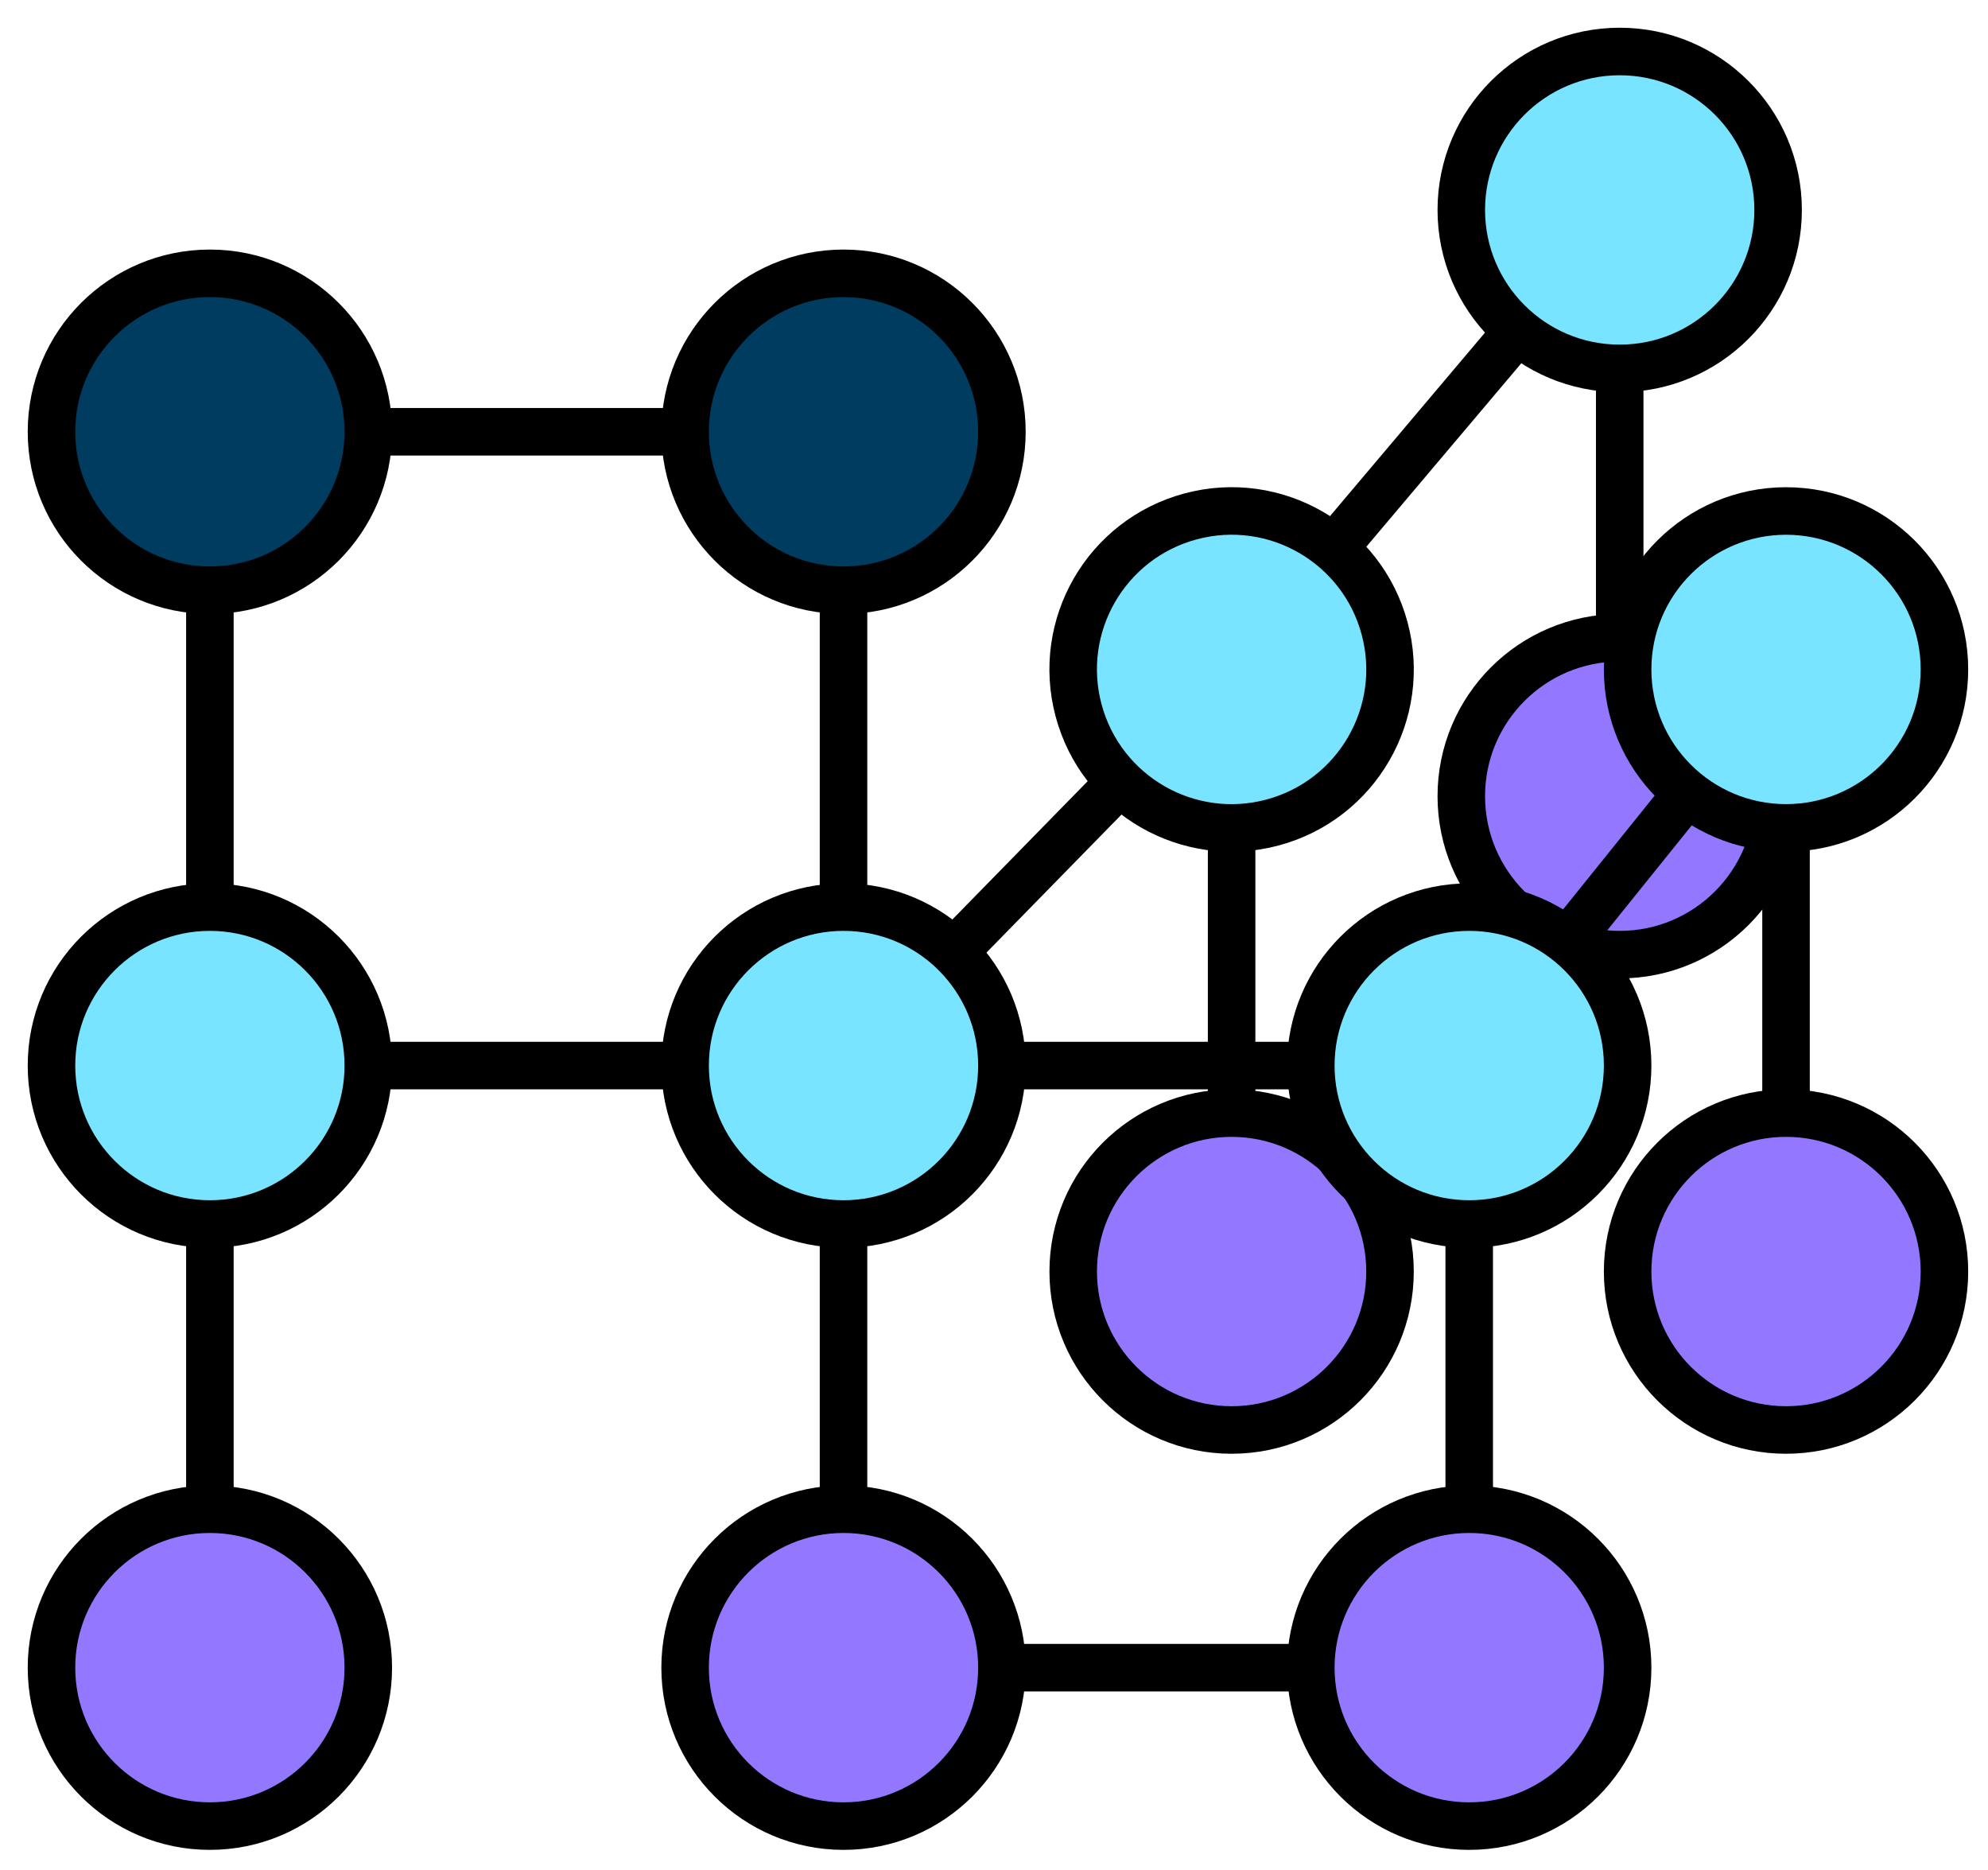 <?xml version="1.0" encoding="UTF-8"?>
<!-- Do not edit this file with editors other than draw.io -->
<!DOCTYPE svg PUBLIC "-//W3C//DTD SVG 1.1//EN" "http://www.w3.org/Graphics/SVG/1.1/DTD/svg11.dtd">
<svg xmlns="http://www.w3.org/2000/svg" xmlns:xlink="http://www.w3.org/1999/xlink" version="1.1" width="251" height="236" viewBox="-0.5 -0.5 251 236" content="&lt;mxfile host=&quot;Electron&quot; agent=&quot;Mozilla/5.0 (Macintosh; Intel Mac OS X 10_15_7) AppleWebKit/537.36 (KHTML, like Gecko) draw.io/24.7.17 Chrome/128.0.661.36 Electron/32.0.1 Safari/537.36&quot; version=&quot;24.7.17&quot; scale=&quot;1&quot; border=&quot;0&quot;&gt;&#10;  &lt;diagram name=&quot;ページ1&quot; id=&quot;V6VdaF0q7-m4jlQ7xvw1&quot;&gt;&#10;    &lt;mxGraphModel dx=&quot;3275&quot; dy=&quot;1374&quot; grid=&quot;1&quot; gridSize=&quot;10&quot; guides=&quot;1&quot; tooltips=&quot;1&quot; connect=&quot;1&quot; arrows=&quot;1&quot; fold=&quot;1&quot; page=&quot;1&quot; pageScale=&quot;1&quot; pageWidth=&quot;827&quot; pageHeight=&quot;1169&quot; math=&quot;1&quot; shadow=&quot;0&quot;&gt;&#10;      &lt;root&gt;&#10;        &lt;mxCell id=&quot;0&quot; /&gt;&#10;        &lt;mxCell id=&quot;1&quot; parent=&quot;0&quot; /&gt;&#10;        &lt;mxCell id=&quot;2&quot; value=&quot;&quot; style=&quot;endArrow=none;html=1;rounded=0;strokeWidth=6;&quot; edge=&quot;1&quot; target=&quot;3&quot; parent=&quot;1&quot;&gt;&#10;          &lt;mxGeometry width=&quot;50&quot; height=&quot;50&quot; relative=&quot;1&quot; as=&quot;geometry&quot;&gt;&#10;            &lt;mxPoint x=&quot;280&quot; y=&quot;240&quot; as=&quot;sourcePoint&quot; /&gt;&#10;            &lt;mxPoint x=&quot;276&quot; y=&quot;264&quot; as=&quot;targetPoint&quot; /&gt;&#10;          &lt;/mxGeometry&gt;&#10;        &lt;/mxCell&gt;&#10;        &lt;mxCell id=&quot;3&quot; value=&quot;&quot; style=&quot;ellipse;whiteSpace=wrap;html=1;aspect=fixed;strokeWidth=6;fillColor=#79E4FF;&quot; vertex=&quot;1&quot; parent=&quot;1&quot;&gt;&#10;          &lt;mxGeometry x=&quot;309&quot; y=&quot;162&quot; width=&quot;40&quot; height=&quot;40&quot; as=&quot;geometry&quot; /&gt;&#10;        &lt;/mxCell&gt;&#10;        &lt;mxCell id=&quot;4&quot; value=&quot;&quot; style=&quot;ellipse;whiteSpace=wrap;html=1;aspect=fixed;strokeWidth=6;fillColor=#9477ff;&quot; vertex=&quot;1&quot; parent=&quot;1&quot;&gt;&#10;          &lt;mxGeometry x=&quot;309&quot; y=&quot;236&quot; width=&quot;40&quot; height=&quot;40&quot; as=&quot;geometry&quot; /&gt;&#10;        &lt;/mxCell&gt;&#10;        &lt;mxCell id=&quot;5&quot; value=&quot;&quot; style=&quot;endArrow=none;html=1;rounded=0;strokeWidth=6;&quot; edge=&quot;1&quot; source=&quot;4&quot; target=&quot;3&quot; parent=&quot;1&quot;&gt;&#10;          &lt;mxGeometry width=&quot;50&quot; height=&quot;50&quot; relative=&quot;1&quot; as=&quot;geometry&quot;&gt;&#10;            &lt;mxPoint x=&quot;250&quot; y=&quot;246&quot; as=&quot;sourcePoint&quot; /&gt;&#10;            &lt;mxPoint x=&quot;320&quot; y=&quot;200&quot; as=&quot;targetPoint&quot; /&gt;&#10;          &lt;/mxGeometry&gt;&#10;        &lt;/mxCell&gt;&#10;        &lt;mxCell id=&quot;6&quot; value=&quot;&quot; style=&quot;ellipse;whiteSpace=wrap;html=1;aspect=fixed;strokeWidth=6;fillColor=#79E4FF;rotation=-15;&quot; vertex=&quot;1&quot; parent=&quot;1&quot;&gt;&#10;          &lt;mxGeometry x=&quot;260&quot; y=&quot;220&quot; width=&quot;40&quot; height=&quot;40&quot; as=&quot;geometry&quot; /&gt;&#10;        &lt;/mxCell&gt;&#10;        &lt;mxCell id=&quot;7&quot; value=&quot;&quot; style=&quot;ellipse;whiteSpace=wrap;html=1;aspect=fixed;strokeWidth=6;fillColor=#9477ff;&quot; vertex=&quot;1&quot; parent=&quot;1&quot;&gt;&#10;          &lt;mxGeometry x=&quot;260&quot; y=&quot;296&quot; width=&quot;40&quot; height=&quot;40&quot; as=&quot;geometry&quot; /&gt;&#10;        &lt;/mxCell&gt;&#10;        &lt;mxCell id=&quot;8&quot; value=&quot;&quot; style=&quot;endArrow=none;html=1;rounded=0;strokeWidth=6;&quot; edge=&quot;1&quot; source=&quot;7&quot; parent=&quot;1&quot;&gt;&#10;          &lt;mxGeometry width=&quot;50&quot; height=&quot;50&quot; relative=&quot;1&quot; as=&quot;geometry&quot;&gt;&#10;            &lt;mxPoint x=&quot;210&quot; y=&quot;306&quot; as=&quot;sourcePoint&quot; /&gt;&#10;            &lt;mxPoint x=&quot;280&quot; y=&quot;260&quot; as=&quot;targetPoint&quot; /&gt;&#10;          &lt;/mxGeometry&gt;&#10;        &lt;/mxCell&gt;&#10;        &lt;mxCell id=&quot;9&quot; value=&quot;&quot; style=&quot;ellipse;whiteSpace=wrap;html=1;aspect=fixed;strokeWidth=6;fillColor=#003b60;direction=south;&quot; vertex=&quot;1&quot; parent=&quot;1&quot;&gt;&#10;          &lt;mxGeometry x=&quot;131&quot; y=&quot;190&quot; width=&quot;40&quot; height=&quot;40&quot; as=&quot;geometry&quot; /&gt;&#10;        &lt;/mxCell&gt;&#10;        &lt;mxCell id=&quot;10&quot; value=&quot;&quot; style=&quot;endArrow=none;html=1;rounded=0;strokeWidth=6;&quot; edge=&quot;1&quot; source=&quot;14&quot; target=&quot;9&quot; parent=&quot;1&quot;&gt;&#10;          &lt;mxGeometry width=&quot;50&quot; height=&quot;50&quot; relative=&quot;1&quot; as=&quot;geometry&quot;&gt;&#10;            &lt;mxPoint x=&quot;125&quot; y=&quot;356&quot; as=&quot;sourcePoint&quot; /&gt;&#10;            &lt;mxPoint x=&quot;147&quot; y=&quot;314&quot; as=&quot;targetPoint&quot; /&gt;&#10;          &lt;/mxGeometry&gt;&#10;        &lt;/mxCell&gt;&#10;        &lt;mxCell id=&quot;11&quot; value=&quot;&quot; style=&quot;ellipse;whiteSpace=wrap;html=1;aspect=fixed;strokeWidth=6;fillColor=#003b60;direction=south;&quot; vertex=&quot;1&quot; parent=&quot;1&quot;&gt;&#10;          &lt;mxGeometry x=&quot;211&quot; y=&quot;190&quot; width=&quot;40&quot; height=&quot;40&quot; as=&quot;geometry&quot; /&gt;&#10;        &lt;/mxCell&gt;&#10;        &lt;mxCell id=&quot;12&quot; value=&quot;&quot; style=&quot;endArrow=none;html=1;rounded=0;strokeWidth=6;&quot; edge=&quot;1&quot; source=&quot;15&quot; target=&quot;11&quot; parent=&quot;1&quot;&gt;&#10;          &lt;mxGeometry width=&quot;50&quot; height=&quot;50&quot; relative=&quot;1&quot; as=&quot;geometry&quot;&gt;&#10;            &lt;mxPoint x=&quot;161&quot; y=&quot;280&quot; as=&quot;sourcePoint&quot; /&gt;&#10;            &lt;mxPoint x=&quot;161&quot; y=&quot;240&quot; as=&quot;targetPoint&quot; /&gt;&#10;          &lt;/mxGeometry&gt;&#10;        &lt;/mxCell&gt;&#10;        &lt;mxCell id=&quot;13&quot; value=&quot;&quot; style=&quot;endArrow=none;html=1;rounded=0;strokeWidth=6;&quot; edge=&quot;1&quot; source=&quot;11&quot; target=&quot;9&quot; parent=&quot;1&quot;&gt;&#10;          &lt;mxGeometry width=&quot;50&quot; height=&quot;50&quot; relative=&quot;1&quot; as=&quot;geometry&quot;&gt;&#10;            &lt;mxPoint x=&quot;241&quot; y=&quot;280&quot; as=&quot;sourcePoint&quot; /&gt;&#10;            &lt;mxPoint x=&quot;240&quot; y=&quot;240&quot; as=&quot;targetPoint&quot; /&gt;&#10;          &lt;/mxGeometry&gt;&#10;        &lt;/mxCell&gt;&#10;        &lt;mxCell id=&quot;14&quot; value=&quot;&quot; style=&quot;ellipse;whiteSpace=wrap;html=1;aspect=fixed;strokeWidth=6;fillColor=#79E4FF;&quot; vertex=&quot;1&quot; parent=&quot;1&quot;&gt;&#10;          &lt;mxGeometry x=&quot;131&quot; y=&quot;270&quot; width=&quot;40&quot; height=&quot;40&quot; as=&quot;geometry&quot; /&gt;&#10;        &lt;/mxCell&gt;&#10;        &lt;mxCell id=&quot;15&quot; value=&quot;&quot; style=&quot;ellipse;whiteSpace=wrap;html=1;aspect=fixed;strokeWidth=6;fillColor=#79E4FF;&quot; vertex=&quot;1&quot; parent=&quot;1&quot;&gt;&#10;          &lt;mxGeometry x=&quot;211&quot; y=&quot;270&quot; width=&quot;40&quot; height=&quot;40&quot; as=&quot;geometry&quot; /&gt;&#10;        &lt;/mxCell&gt;&#10;        &lt;mxCell id=&quot;16&quot; value=&quot;&quot; style=&quot;endArrow=none;html=1;rounded=0;strokeWidth=6;&quot; edge=&quot;1&quot; source=&quot;14&quot; target=&quot;15&quot; parent=&quot;1&quot;&gt;&#10;          &lt;mxGeometry width=&quot;50&quot; height=&quot;50&quot; relative=&quot;1&quot; as=&quot;geometry&quot;&gt;&#10;            &lt;mxPoint x=&quot;131&quot; y=&quot;370&quot; as=&quot;sourcePoint&quot; /&gt;&#10;            &lt;mxPoint x=&quot;171&quot; y=&quot;370&quot; as=&quot;targetPoint&quot; /&gt;&#10;          &lt;/mxGeometry&gt;&#10;        &lt;/mxCell&gt;&#10;        &lt;mxCell id=&quot;17&quot; value=&quot;&quot; style=&quot;ellipse;whiteSpace=wrap;html=1;aspect=fixed;strokeWidth=6;fillColor=#9477ff;&quot; vertex=&quot;1&quot; parent=&quot;1&quot;&gt;&#10;          &lt;mxGeometry x=&quot;131&quot; y=&quot;346&quot; width=&quot;40&quot; height=&quot;40&quot; as=&quot;geometry&quot; /&gt;&#10;        &lt;/mxCell&gt;&#10;        &lt;mxCell id=&quot;18&quot; value=&quot;&quot; style=&quot;endArrow=none;html=1;rounded=0;strokeWidth=6;&quot; edge=&quot;1&quot; source=&quot;17&quot; target=&quot;14&quot; parent=&quot;1&quot;&gt;&#10;          &lt;mxGeometry width=&quot;50&quot; height=&quot;50&quot; relative=&quot;1&quot; as=&quot;geometry&quot;&gt;&#10;            &lt;mxPoint x=&quot;151&quot; y=&quot;341&quot; as=&quot;sourcePoint&quot; /&gt;&#10;            &lt;mxPoint x=&quot;151&quot; y=&quot;308&quot; as=&quot;targetPoint&quot; /&gt;&#10;          &lt;/mxGeometry&gt;&#10;        &lt;/mxCell&gt;&#10;        &lt;mxCell id=&quot;19&quot; value=&quot;&quot; style=&quot;ellipse;whiteSpace=wrap;html=1;aspect=fixed;strokeWidth=6;fillColor=#9477ff;&quot; vertex=&quot;1&quot; parent=&quot;1&quot;&gt;&#10;          &lt;mxGeometry x=&quot;211&quot; y=&quot;346&quot; width=&quot;40&quot; height=&quot;40&quot; as=&quot;geometry&quot; /&gt;&#10;        &lt;/mxCell&gt;&#10;        &lt;mxCell id=&quot;20&quot; value=&quot;&quot; style=&quot;endArrow=none;html=1;rounded=0;strokeWidth=6;&quot; edge=&quot;1&quot; source=&quot;19&quot; target=&quot;15&quot; parent=&quot;1&quot;&gt;&#10;          &lt;mxGeometry width=&quot;50&quot; height=&quot;50&quot; relative=&quot;1&quot; as=&quot;geometry&quot;&gt;&#10;            &lt;mxPoint x=&quot;161&quot; y=&quot;356&quot; as=&quot;sourcePoint&quot; /&gt;&#10;            &lt;mxPoint x=&quot;161&quot; y=&quot;320&quot; as=&quot;targetPoint&quot; /&gt;&#10;          &lt;/mxGeometry&gt;&#10;        &lt;/mxCell&gt;&#10;        &lt;mxCell id=&quot;21&quot; value=&quot;&quot; style=&quot;ellipse;whiteSpace=wrap;html=1;aspect=fixed;strokeWidth=6;fillColor=#79E4FF;&quot; vertex=&quot;1&quot; parent=&quot;1&quot;&gt;&#10;          &lt;mxGeometry x=&quot;290&quot; y=&quot;270&quot; width=&quot;40&quot; height=&quot;40&quot; as=&quot;geometry&quot; /&gt;&#10;        &lt;/mxCell&gt;&#10;        &lt;mxCell id=&quot;22&quot; value=&quot;&quot; style=&quot;ellipse;whiteSpace=wrap;html=1;aspect=fixed;strokeWidth=6;fillColor=#9477ff;&quot; vertex=&quot;1&quot; parent=&quot;1&quot;&gt;&#10;          &lt;mxGeometry x=&quot;290&quot; y=&quot;346&quot; width=&quot;40&quot; height=&quot;40&quot; as=&quot;geometry&quot; /&gt;&#10;        &lt;/mxCell&gt;&#10;        &lt;mxCell id=&quot;23&quot; value=&quot;&quot; style=&quot;endArrow=none;html=1;rounded=0;strokeWidth=6;&quot; edge=&quot;1&quot; source=&quot;22&quot; parent=&quot;1&quot;&gt;&#10;          &lt;mxGeometry width=&quot;50&quot; height=&quot;50&quot; relative=&quot;1&quot; as=&quot;geometry&quot;&gt;&#10;            &lt;mxPoint x=&quot;240&quot; y=&quot;356&quot; as=&quot;sourcePoint&quot; /&gt;&#10;            &lt;mxPoint x=&quot;310&quot; y=&quot;310&quot; as=&quot;targetPoint&quot; /&gt;&#10;          &lt;/mxGeometry&gt;&#10;        &lt;/mxCell&gt;&#10;        &lt;mxCell id=&quot;24&quot; value=&quot;&quot; style=&quot;endArrow=none;html=1;rounded=0;strokeWidth=6;&quot; edge=&quot;1&quot; source=&quot;15&quot; target=&quot;21&quot; parent=&quot;1&quot;&gt;&#10;          &lt;mxGeometry width=&quot;50&quot; height=&quot;50&quot; relative=&quot;1&quot; as=&quot;geometry&quot;&gt;&#10;            &lt;mxPoint x=&quot;240&quot; y=&quot;290&quot; as=&quot;sourcePoint&quot; /&gt;&#10;            &lt;mxPoint x=&quot;221&quot; y=&quot;300&quot; as=&quot;targetPoint&quot; /&gt;&#10;          &lt;/mxGeometry&gt;&#10;        &lt;/mxCell&gt;&#10;        &lt;mxCell id=&quot;25&quot; value=&quot;&quot; style=&quot;endArrow=none;html=1;rounded=0;strokeWidth=6;&quot; edge=&quot;1&quot; source=&quot;19&quot; target=&quot;22&quot; parent=&quot;1&quot;&gt;&#10;          &lt;mxGeometry width=&quot;50&quot; height=&quot;50&quot; relative=&quot;1&quot; as=&quot;geometry&quot;&gt;&#10;            &lt;mxPoint x=&quot;191&quot; y=&quot;310&quot; as=&quot;sourcePoint&quot; /&gt;&#10;            &lt;mxPoint x=&quot;231&quot; y=&quot;310&quot; as=&quot;targetPoint&quot; /&gt;&#10;          &lt;/mxGeometry&gt;&#10;        &lt;/mxCell&gt;&#10;        &lt;mxCell id=&quot;26&quot; value=&quot;&quot; style=&quot;ellipse;whiteSpace=wrap;html=1;aspect=fixed;strokeWidth=6;fillColor=#79E4FF;&quot; vertex=&quot;1&quot; parent=&quot;1&quot;&gt;&#10;          &lt;mxGeometry x=&quot;330&quot; y=&quot;220&quot; width=&quot;40&quot; height=&quot;40&quot; as=&quot;geometry&quot; /&gt;&#10;        &lt;/mxCell&gt;&#10;        &lt;mxCell id=&quot;27&quot; value=&quot;&quot; style=&quot;ellipse;whiteSpace=wrap;html=1;aspect=fixed;strokeWidth=6;fillColor=#9477ff;&quot; vertex=&quot;1&quot; parent=&quot;1&quot;&gt;&#10;          &lt;mxGeometry x=&quot;330&quot; y=&quot;296&quot; width=&quot;40&quot; height=&quot;40&quot; as=&quot;geometry&quot; /&gt;&#10;        &lt;/mxCell&gt;&#10;        &lt;mxCell id=&quot;28&quot; value=&quot;&quot; style=&quot;endArrow=none;html=1;rounded=0;strokeWidth=6;&quot; edge=&quot;1&quot; source=&quot;27&quot; parent=&quot;1&quot;&gt;&#10;          &lt;mxGeometry width=&quot;50&quot; height=&quot;50&quot; relative=&quot;1&quot; as=&quot;geometry&quot;&gt;&#10;            &lt;mxPoint x=&quot;280&quot; y=&quot;306&quot; as=&quot;sourcePoint&quot; /&gt;&#10;            &lt;mxPoint x=&quot;350&quot; y=&quot;260&quot; as=&quot;targetPoint&quot; /&gt;&#10;          &lt;/mxGeometry&gt;&#10;        &lt;/mxCell&gt;&#10;        &lt;mxCell id=&quot;29&quot; value=&quot;&quot; style=&quot;endArrow=none;html=1;rounded=0;strokeWidth=6;&quot; edge=&quot;1&quot; source=&quot;15&quot; target=&quot;6&quot; parent=&quot;1&quot;&gt;&#10;          &lt;mxGeometry width=&quot;50&quot; height=&quot;50&quot; relative=&quot;1&quot; as=&quot;geometry&quot;&gt;&#10;            &lt;mxPoint x=&quot;161&quot; y=&quot;280&quot; as=&quot;sourcePoint&quot; /&gt;&#10;            &lt;mxPoint x=&quot;161&quot; y=&quot;240&quot; as=&quot;targetPoint&quot; /&gt;&#10;          &lt;/mxGeometry&gt;&#10;        &lt;/mxCell&gt;&#10;        &lt;mxCell id=&quot;30&quot; value=&quot;&quot; style=&quot;endArrow=none;html=1;rounded=0;strokeWidth=6;&quot; edge=&quot;1&quot; source=&quot;21&quot; target=&quot;26&quot; parent=&quot;1&quot;&gt;&#10;          &lt;mxGeometry width=&quot;50&quot; height=&quot;50&quot; relative=&quot;1&quot; as=&quot;geometry&quot;&gt;&#10;            &lt;mxPoint x=&quot;290&quot; y=&quot;250&quot; as=&quot;sourcePoint&quot; /&gt;&#10;            &lt;mxPoint x=&quot;326&quot; y=&quot;207&quot; as=&quot;targetPoint&quot; /&gt;&#10;          &lt;/mxGeometry&gt;&#10;        &lt;/mxCell&gt;&#10;      &lt;/root&gt;&#10;    &lt;/mxGraphModel&gt;&#10;  &lt;/diagram&gt;&#10;&lt;/mxfile&gt;&#10;"><defs><style xmlns="http://www.w3.org/1999/xhtml" id="MJX-SVG-styles">&#xa;mjx-container[jax="SVG"] {&#xa;  direction: ltr;&#xa;}&#xa;&#xa;mjx-container[jax="SVG"] &gt; svg {&#xa;  overflow: visible;&#xa;  min-height: 1px;&#xa;  min-width: 1px;&#xa;}&#xa;&#xa;mjx-container[jax="SVG"] &gt; svg a {&#xa;  fill: blue;&#xa;  stroke: blue;&#xa;}&#xa;&#xa;mjx-container[jax="SVG"][display="true"] {&#xa;  display: block;&#xa;  text-align: center;&#xa;  margin: 1em 0;&#xa;}&#xa;&#xa;mjx-container[jax="SVG"][display="true"][width="full"] {&#xa;  display: flex;&#xa;}&#xa;&#xa;mjx-container[jax="SVG"][justify="left"] {&#xa;  text-align: left;&#xa;}&#xa;&#xa;mjx-container[jax="SVG"][justify="right"] {&#xa;  text-align: right;&#xa;}&#xa;&#xa;g[data-mml-node="merror"] &gt; g {&#xa;  fill: red;&#xa;  stroke: red;&#xa;}&#xa;&#xa;g[data-mml-node="merror"] &gt; rect[data-background] {&#xa;  fill: yellow;&#xa;  stroke: none;&#xa;}&#xa;&#xa;g[data-mml-node="mtable"] &gt; line[data-line], svg[data-table] &gt; g &gt; line[data-line] {&#xa;  stroke-width: 70px;&#xa;  fill: none;&#xa;}&#xa;&#xa;g[data-mml-node="mtable"] &gt; rect[data-frame], svg[data-table] &gt; g &gt; rect[data-frame] {&#xa;  stroke-width: 70px;&#xa;  fill: none;&#xa;}&#xa;&#xa;g[data-mml-node="mtable"] &gt; .mjx-dashed, svg[data-table] &gt; g &gt; .mjx-dashed {&#xa;  stroke-dasharray: 140;&#xa;}&#xa;&#xa;g[data-mml-node="mtable"] &gt; .mjx-dotted, svg[data-table] &gt; g &gt; .mjx-dotted {&#xa;  stroke-linecap: round;&#xa;  stroke-dasharray: 0,140;&#xa;}&#xa;&#xa;g[data-mml-node="mtable"] &gt; g &gt; svg {&#xa;  overflow: visible;&#xa;}&#xa;&#xa;[jax="SVG"] mjx-tool {&#xa;  display: inline-block;&#xa;  position: relative;&#xa;  width: 0;&#xa;  height: 0;&#xa;}&#xa;&#xa;[jax="SVG"] mjx-tool &gt; mjx-tip {&#xa;  position: absolute;&#xa;  top: 0;&#xa;  left: 0;&#xa;}&#xa;&#xa;mjx-tool &gt; mjx-tip {&#xa;  display: inline-block;&#xa;  padding: .2em;&#xa;  border: 1px solid #888;&#xa;  font-size: 70%;&#xa;  background-color: #F8F8F8;&#xa;  color: black;&#xa;  box-shadow: 2px 2px 5px #AAAAAA;&#xa;}&#xa;&#xa;g[data-mml-node="maction"][data-toggle] {&#xa;  cursor: pointer;&#xa;}&#xa;&#xa;mjx-status {&#xa;  display: block;&#xa;  position: fixed;&#xa;  left: 1em;&#xa;  bottom: 1em;&#xa;  min-width: 25%;&#xa;  padding: .2em .4em;&#xa;  border: 1px solid #888;&#xa;  font-size: 90%;&#xa;  background-color: #F8F8F8;&#xa;  color: black;&#xa;}&#xa;&#xa;foreignObject[data-mjx-xml] {&#xa;  font-family: initial;&#xa;  line-height: normal;&#xa;  overflow: visible;&#xa;}&#xa;&#xa;mjx-container[jax="SVG"] path[data-c], mjx-container[jax="SVG"] use[data-c] {&#xa;  stroke-width: 3;&#xa;}&#xa;</style><filter id="dropShadow"><feGaussianBlur in="SourceAlpha" stdDeviation="1.7" result="blur"/><feOffset in="blur" dx="3" dy="3" result="offsetBlur"/><feFlood flood-color="#3D4574" flood-opacity="0.4" result="offsetColor"/><feComposite in="offsetColor" in2="offsetBlur" operator="in" result="offsetBlur"/><feBlend in="SourceGraphic" in2="offsetBlur"/></filter></defs><g filter="url(#dropShadow)"><g data-cell-id="eWRarEuqB-mHvFy9eSAd-0"><g data-cell-id="eWRarEuqB-mHvFy9eSAd-1"><g data-cell-id="W9md_z4Y1flkWtmw_f2n-16"><g><path d="M 152 81 L 188.09 38.28" fill="none" stroke="rgb(0, 0, 0)" stroke-width="6" stroke-miterlimit="10" pointer-events="stroke"/></g></g><g data-cell-id="W9md_z4Y1flkWtmw_f2n-12"><g><ellipse cx="201" cy="23" rx="20" ry="20" fill="#79e4ff" stroke="rgb(0, 0, 0)" stroke-width="6" pointer-events="all"/></g></g><g data-cell-id="W9md_z4Y1flkWtmw_f2n-13"><g><ellipse cx="201" cy="97" rx="20" ry="20" fill="#9477ff" stroke="rgb(0, 0, 0)" stroke-width="6" pointer-events="all"/></g></g><g data-cell-id="W9md_z4Y1flkWtmw_f2n-14"><g><path d="M 201 77 L 201 43" fill="none" stroke="rgb(0, 0, 0)" stroke-width="6" stroke-miterlimit="10" pointer-events="stroke"/></g></g><g data-cell-id="W9md_z4Y1flkWtmw_f2n-9"><g><ellipse cx="152" cy="81" rx="20" ry="20" fill="#79e4ff" stroke="rgb(0, 0, 0)" stroke-width="6" transform="rotate(-15,152,81)" pointer-events="all"/></g></g><g data-cell-id="W9md_z4Y1flkWtmw_f2n-10"><g><ellipse cx="152" cy="157" rx="20" ry="20" fill="#9477ff" stroke="rgb(0, 0, 0)" stroke-width="6" pointer-events="all"/></g></g><g data-cell-id="W9md_z4Y1flkWtmw_f2n-11"><g><path d="M 152 137 L 152 101" fill="none" stroke="rgb(0, 0, 0)" stroke-width="6" stroke-miterlimit="10" pointer-events="stroke"/></g></g><g data-cell-id="ISzLUFZ4E0BwMTmwEB1w-0"><g><ellipse cx="23" cy="51" rx="20" ry="20" fill="#003b60" stroke="rgb(0, 0, 0)" stroke-width="6" transform="rotate(90,23,51)" pointer-events="all"/></g></g><g data-cell-id="ISzLUFZ4E0BwMTmwEB1w-1"><g><path d="M 23 111 L 23 71" fill="none" stroke="rgb(0, 0, 0)" stroke-width="6" stroke-miterlimit="10" pointer-events="stroke"/></g></g><g data-cell-id="ISzLUFZ4E0BwMTmwEB1w-23"><g><ellipse cx="103" cy="51" rx="20" ry="20" fill="#003b60" stroke="rgb(0, 0, 0)" stroke-width="6" transform="rotate(90,103,51)" pointer-events="all"/></g></g><g data-cell-id="ISzLUFZ4E0BwMTmwEB1w-24"><g><path d="M 103 111 L 103 71" fill="none" stroke="rgb(0, 0, 0)" stroke-width="6" stroke-miterlimit="10" pointer-events="stroke"/></g></g><g data-cell-id="ISzLUFZ4E0BwMTmwEB1w-25"><g><path d="M 83 51 L 43 51" fill="none" stroke="rgb(0, 0, 0)" stroke-width="6" stroke-miterlimit="10" pointer-events="stroke"/></g></g><g data-cell-id="eWRarEuqB-mHvFy9eSAd-3"><g><ellipse cx="23" cy="131" rx="20" ry="20" fill="#79e4ff" stroke="rgb(0, 0, 0)" stroke-width="6" pointer-events="all"/></g></g><g data-cell-id="eWRarEuqB-mHvFy9eSAd-4"><g><ellipse cx="103" cy="131" rx="20" ry="20" fill="#79e4ff" stroke="rgb(0, 0, 0)" stroke-width="6" pointer-events="all"/></g></g><g data-cell-id="ISzLUFZ4E0BwMTmwEB1w-2"><g><path d="M 43 131 L 83 131" fill="none" stroke="rgb(0, 0, 0)" stroke-width="6" stroke-miterlimit="10" pointer-events="stroke"/></g></g><g data-cell-id="eWRarEuqB-mHvFy9eSAd-9"><g><ellipse cx="23" cy="207" rx="20" ry="20" fill="#9477ff" stroke="rgb(0, 0, 0)" stroke-width="6" pointer-events="all"/></g></g><g data-cell-id="eWRarEuqB-mHvFy9eSAd-20"><g><path d="M 23 187 L 23 151" fill="none" stroke="rgb(0, 0, 0)" stroke-width="6" stroke-miterlimit="10" pointer-events="stroke"/></g></g><g data-cell-id="ISzLUFZ4E0BwMTmwEB1w-27"><g><ellipse cx="103" cy="207" rx="20" ry="20" fill="#9477ff" stroke="rgb(0, 0, 0)" stroke-width="6" pointer-events="all"/></g></g><g data-cell-id="ISzLUFZ4E0BwMTmwEB1w-28"><g><path d="M 103 187 L 103 151" fill="none" stroke="rgb(0, 0, 0)" stroke-width="6" stroke-miterlimit="10" pointer-events="stroke"/></g></g><g data-cell-id="ISzLUFZ4E0BwMTmwEB1w-29"><g><ellipse cx="182" cy="131" rx="20" ry="20" fill="#79e4ff" stroke="rgb(0, 0, 0)" stroke-width="6" pointer-events="all"/></g></g><g data-cell-id="ISzLUFZ4E0BwMTmwEB1w-30"><g><ellipse cx="182" cy="207" rx="20" ry="20" fill="#9477ff" stroke="rgb(0, 0, 0)" stroke-width="6" pointer-events="all"/></g></g><g data-cell-id="ISzLUFZ4E0BwMTmwEB1w-31"><g><path d="M 182 187 L 182 151" fill="none" stroke="rgb(0, 0, 0)" stroke-width="6" stroke-miterlimit="10" pointer-events="stroke"/></g></g><g data-cell-id="ISzLUFZ4E0BwMTmwEB1w-32"><g><path d="M 123 131 L 162 131" fill="none" stroke="rgb(0, 0, 0)" stroke-width="6" stroke-miterlimit="10" pointer-events="stroke"/></g></g><g data-cell-id="ISzLUFZ4E0BwMTmwEB1w-33"><g><path d="M 123 207 L 162 207" fill="none" stroke="rgb(0, 0, 0)" stroke-width="6" stroke-miterlimit="10" pointer-events="stroke"/></g></g><g data-cell-id="W9md_z4Y1flkWtmw_f2n-0"><g><ellipse cx="222" cy="81" rx="20" ry="20" fill="#79e4ff" stroke="rgb(0, 0, 0)" stroke-width="6" pointer-events="all"/></g></g><g data-cell-id="W9md_z4Y1flkWtmw_f2n-1"><g><ellipse cx="222" cy="157" rx="20" ry="20" fill="#9477ff" stroke="rgb(0, 0, 0)" stroke-width="6" pointer-events="all"/></g></g><g data-cell-id="W9md_z4Y1flkWtmw_f2n-2"><g><path d="M 222 137 L 222 101" fill="none" stroke="rgb(0, 0, 0)" stroke-width="6" stroke-miterlimit="10" pointer-events="stroke"/></g></g><g data-cell-id="W9md_z4Y1flkWtmw_f2n-15"><g><path d="M 116.94 116.65 L 137.92 95.21" fill="none" stroke="rgb(0, 0, 0)" stroke-width="6" stroke-miterlimit="10" pointer-events="stroke"/></g></g><g data-cell-id="W9md_z4Y1flkWtmw_f2n-17"><g><path d="M 194.44 115.34 L 209.51 96.62" fill="none" stroke="rgb(0, 0, 0)" stroke-width="6" stroke-miterlimit="10" pointer-events="stroke"/></g></g></g></g></g></svg>

